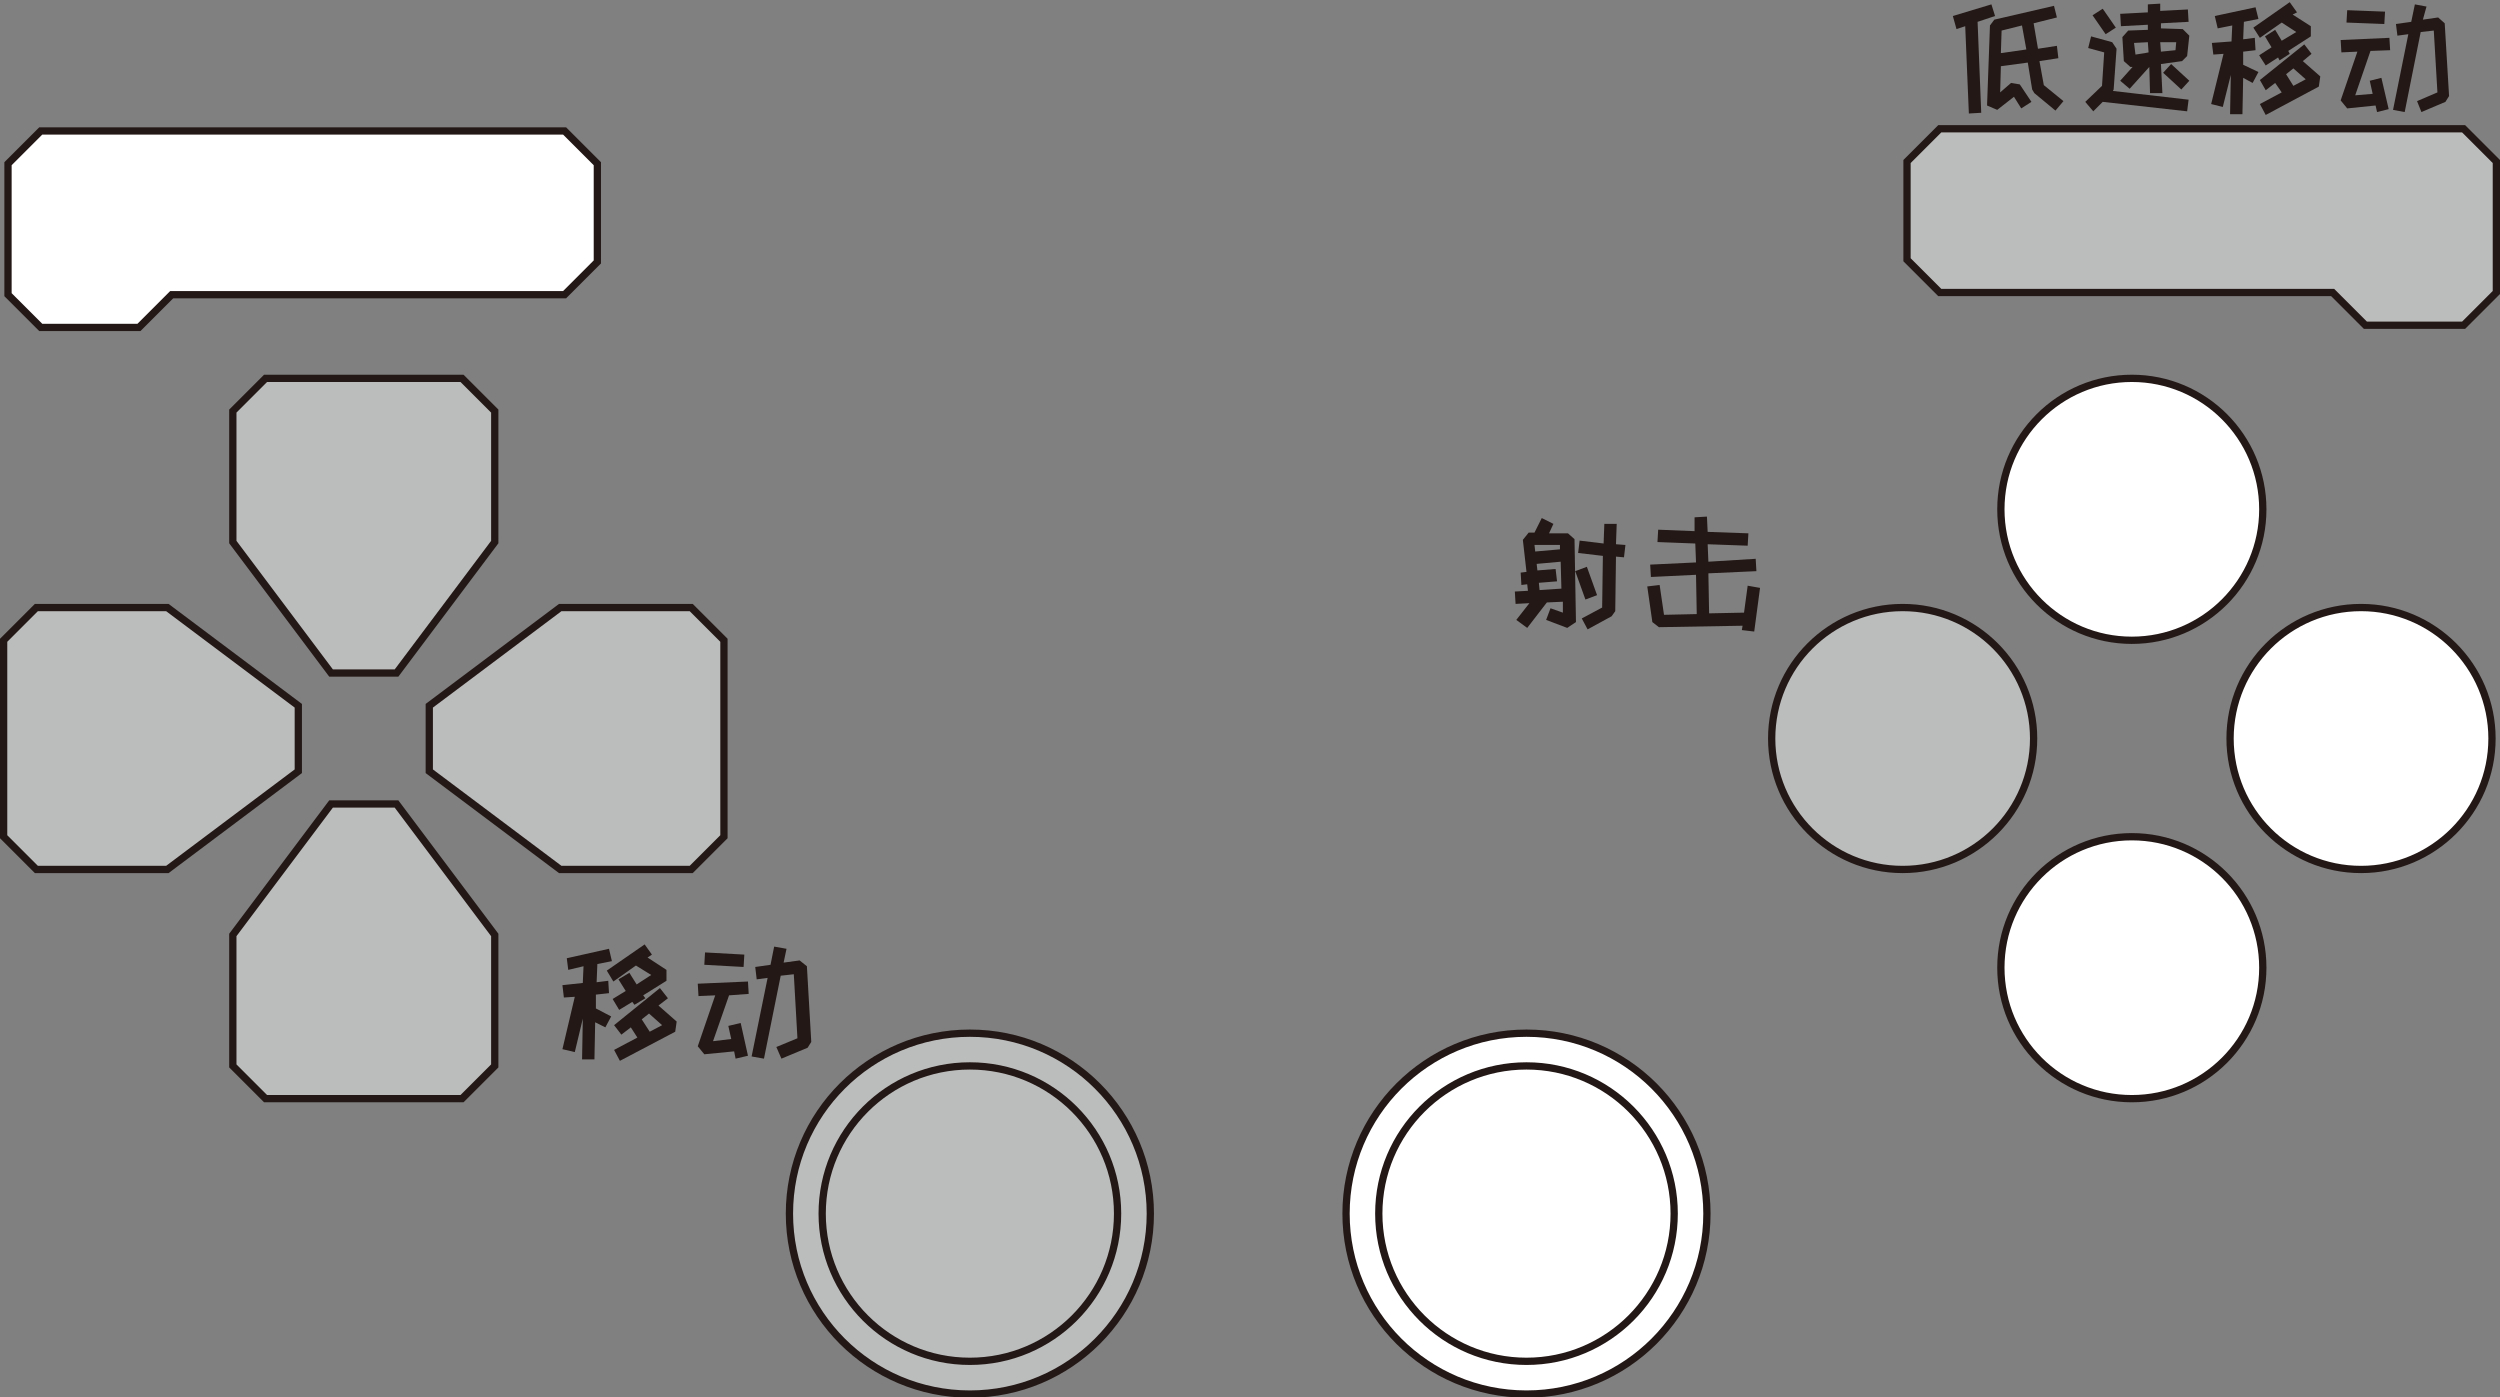 <?xml version="1.0" encoding="utf-8"?>
<!-- Generator: Adobe Illustrator 23.0.3, SVG Export Plug-In . SVG Version: 6.00 Build 0)  -->
<svg version="1.1" id="图层_1" xmlns="http://www.w3.org/2000/svg" xmlns:xlink="http://www.w3.org/1999/xlink" x="0px" y="0px"
	 viewBox="0 0 343.6 192" style="enable-background:new 0 0 343.6 192;" xml:space="preserve">
<rect x="0" y="0" width="343.6" height="192" fill="#808080" stroke="none"/>
<style type="text/css">
	.st0{fill:#FFFFFF;stroke:#231815;stroke-miterlimit:10;}
	.st1{fill:#BBBCBC;stroke:#231815;stroke-miterlimit:10;}
	.st2{enable-background:new    ;}
	.st3{fill:#231815;}
</style>
<g id="レイヤー_1">
	<title>gamepad</title>
	<circle class="st0" cx="209.8" cy="166.8" r="24.8"/>
	<circle class="st1" cx="133.3" cy="166.8" r="24.8"/>
	<polygon class="st1" points="32,146.5 36.5,151 63.5,151 68,146.5 68,128.5 54.5,110.5 45.5,110.5 32,128.5 	"/>
	<polygon class="st1" points="5,119.5 0.5,115 0.5,88 5,83.5 23,83.5 41,97 41,106 23,119.5 	"/>
	<polygon class="st1" points="95,119.5 99.5,115 99.5,88 95,83.5 77,83.5 59,97 59,106 77,119.5 	"/>
	<circle class="st0" cx="324.5" cy="101.5" r="18"/>
	<polygon class="st1" points="32,56.5 36.5,52 63.5,52 68,56.5 68,74.5 54.5,92.5 45.5,92.5 32,74.5 	"/>
	<circle class="st0" cx="293" cy="70" r="18"/>
	<circle class="st0" cx="293" cy="133" r="18"/>
	<circle class="st1" cx="261.5" cy="101.5" r="18"/>
	<circle class="st1" cx="133.3" cy="166.8" r="20.3"/>
	<circle class="st0" cx="209.8" cy="166.8" r="20.3"/>
	<polygon class="st1" points="262.1,22.2 266.6,17.7 338.6,17.7 343.1,22.2 343.1,40.2 338.6,44.7 325.1,44.7 320.6,40.2 
		266.6,40.2 262.1,35.7 	"/>
	<polygon class="st0" points="82.1,22.5 77.6,18 5.6,18 1.1,22.5 1.1,40.5 5.6,45 19.1,45 23.6,40.5 77.6,40.5 82.1,36 	"/>
</g>
<g>
	<g class="st2">
		<path class="st3" d="M77.9,131.7l5.8-1.3l0.4,1.7l-2,0.4l-0.1,2.5l1.6-0.2l0.1,1.7l-1.8,0.2l0,1.9l2.1,1.1l-0.8,1.5l-1.4-0.7
			l-0.1,5.1l-1.7,0l0.1-5.6l-1.1,4.6l-1.7-0.4l1.7-7.2l-1.5,0.1l-0.2-1.7l2.8-0.3l0.1-2.3l-2.1,0.5L77.9,131.7z M83.4,133.4l5.2-3.6
			l1,1.4l-0.6,0.4l2.6,1.7l0,1.5l-3.2,2l0.3,0.4l-1.5,0.9l-0.3-0.4l-1.8,1.1l-0.9-1.5l1.8-1.1l-1-1.6l1.5-0.9l1,1.6l2-1.3l-2.1-1.3
			l-3.1,2.2L83.4,133.4z M84.4,140.9l6.3-5.1l1.1,1.4l-1.3,1l2.5,2.2l-0.2,1.4l-7.6,4l-0.8-1.5l3.2-1.7l-0.9-1.4l-1.3,1L84.4,140.9z
			 M89.2,139.3l-1,0.8l1.1,1.7l1.7-0.9L89.2,139.3z"/>
		<path class="st3" d="M100.2,136.8l-2.2,6.3l2.5-0.3l-0.4-1.8l1.7-0.4l1,4.5l-1.7,0.4l-0.2-1l-4.1,0.4l-0.9-1.1l2.4-7l-2.3,0.1
			l-0.1-1.7l6.9-0.3l0.1,1.7L100.2,136.8z M102.2,132.9l-5.4-0.3l0.1-1.7l5.4,0.3L102.2,132.9z M107.4,145.5l-0.7-1.6l2.9-1.2
			l-0.5-8.8l-1.8,0.2l-2.3,11.4l-1.7-0.3l2.2-10.8l-1.5,0.2l-0.2-1.7l2.1-0.3l0.5-2.5l1.7,0.3l-0.4,1.9l2.2-0.3l1,0.8l0.6,10.4
			l-0.5,0.8L107.4,145.5z"/>
	</g>
	<g class="st2">
		<path class="st3" d="M208.4,85.2l1.8-2.3l-1.9,0.1l-0.1-1.7l1.8-0.1l-0.1-0.9l-0.8,0.1l-0.1-1.7l0.8-0.1l-0.5-4.4l0.8-1h0.8l1-2
			l1.6,0.8l-0.6,1.3h2.6l0.9,0.8l0.2,11.4l-1.2,0.8l-2.9-1.1l0.6-1.6l1.7,0.6l0-1.5l-2.2,0.1l-2.7,3.5L208.4,85.2z M210.9,74.9
			l0.1,0.9l3.4-0.3v-0.6H210.9z M211.5,80.1l0.1,1l3-0.2l-0.1-3.7l-3.3,0.3l0.1,0.9l2.5-0.2l0.2,1.7L211.5,80.1z M216.5,78.5
			l1.6-0.6l1.4,3.9l-1.6,0.6L216.5,78.5z M222.1,76.5L222,84l-0.5,0.7l-3.3,1.8l-0.8-1.5l2.8-1.5l0.1-7.1l-3.4-0.4l0.2-1.7l3.3,0.4
			l0.1-2.7l1.7,0l-0.1,2.8l1.3,0.1l-0.2,1.7L222.1,76.5z"/>
		<path class="st3" d="M234.8,78.8l0.1,5.5l4.8-0.1l0.5-3.7l1.7,0.3l-0.8,6l-1.7-0.2l0.1-0.6L228,86.2l-0.9-0.7l-0.7-4.9l1.7-0.2
			l0.6,4.1l4.5-0.1l-0.1-5.4l-6.2,0.3l-0.1-1.7l6.3-0.3l-0.1-2.6l-5.2-0.2l0.1-1.7l5,0.2l0-1.9l1.7-0.1l0.1,2.1l5.6,0.2l-0.1,1.7
			l-5.5-0.2l0.1,2.4l6.5-0.4l0.1,1.7L234.8,78.8z"/>
	</g>
	<g class="st2">
		<path class="st3" d="M268.4,2.2l5.3-1.6l0.5,1.6l-2.4,0.8l0.5,12.5l-1.7,0.1l-0.5-12l-1.2,0.4L268.4,2.2z M273.1,14.5l0.4-11
			l0.6-0.8l8.2-1.9l0.4,1.6l-3.2,0.8l0.6,3.5l2.6-0.4l0.2,1.7l-2.6,0.4l0.6,3.3l2.7,2.2l-1.1,1.3l-2.9-2.4l-0.3-0.5l-0.6-3.7
			L275,9.1l-0.1,3.6l1.5-1.3l1.2,0.2l1.6,2.4l-1.4,0.9l-1-1.6l-2.3,1.8L273.1,14.5z M275,7.3l3.5-0.5l-0.6-3.3l-2.8,0.7L275,7.3z"/>
		<path class="st3" d="M286.6,14l2.3-2.2l0.3-4.6l-2.2-0.6l0.4-1.6l2.9,0.8l0.6,0.9l-0.4,5.6l-0.1,0.2l10.4,1.2l-0.2,1.6L289,14
			l-1.3,1.3L286.6,14z M287.6,2.1l1.4-0.9l1.8,2.6l-1.4,0.9L287.6,2.1z M291.4,11.1l1.7-1.9l-0.3,0l-0.9-0.8l-0.2-3.3l0.8-0.9
			l2.7-0.1l0-0.7l-3.7,0.2l-0.1-1.7l3.8-0.2l0-1.1l1.7-0.1l0,1l3.8-0.2l0.1,1.7l-3.8,0.2l0,0.7L300,4l0.9,0.9l-0.3,2.8l-0.7,0.7
			L297,8.8l0.2,4l-1.7,0l-0.1-3.6l-2.7,3L291.4,11.1z M293.5,7.5l1.3-0.2l0.5-0.1l-0.1-1.4l-1.9,0.1L293.5,7.5z M296.9,5.8l0.1,1.3
			l2-0.2l0.1-1.1L296.9,5.8z M297.3,10l1.1-1.2l2.5,2.3l-1.1,1.2L297.3,10z"/>
		<path class="st3" d="M304.4,2.2l5.6-1.2l0.4,1.6L308.4,3l-0.1,2.4l1.6-0.2l0.1,1.7l-1.7,0.2l0,1.8l2.1,1l-0.8,1.5l-1.3-0.7l-0.1,5
			l-1.7,0l0.1-5.4l-1.1,4.4l-1.6-0.4l1.7-6.9l-1.4,0.1L304,5.9l2.7-0.2l0.1-2.2l-2,0.4L304.4,2.2z M309.7,3.8l5-3.5l1,1.4L315.1,2
			l2.5,1.6l0,1.4L314.5,7l0.2,0.4l-1.4,0.9l-0.2-0.4L311.4,9l-0.9-1.4l1.7-1.1l-0.9-1.5l1.4-0.9l0.9,1.5l2-1.2l-2-1.3l-3,2.1
			L309.7,3.8z M310.6,11l6.1-4.9l1,1.3l-1.2,1l2.4,2.1l-0.2,1.4l-7.3,3.9l-0.8-1.5l3-1.6l-0.9-1.3l-1.3,1L310.6,11z M315.2,9.4
			l-1,0.8l1,1.6l1.7-0.9L315.2,9.4z"/>
		<path class="st3" d="M325.8,7l-2.1,6.1l2.4-0.2l-0.4-1.8l1.6-0.4l1,4.3l-1.6,0.4l-0.2-0.9l-3.9,0.4l-0.9-1.1l2.3-6.7l-2.2,0.1
			l-0.1-1.7l6.7-0.3l0.1,1.7L325.8,7z M327.7,3.3l-5.2-0.2l0.1-1.7l5.2,0.2L327.7,3.3z M332.8,15.4l-0.6-1.5l2.8-1.2l-0.5-8.5
			l-1.8,0.2l-2.2,11l-1.6-0.3l2.1-10.4l-1.5,0.2l-0.2-1.6l2.1-0.3l0.5-2.4l1.6,0.3L333,2.7l2.1-0.3l0.9,0.8l0.6,10l-0.5,0.8
			L332.8,15.4z"/>
	</g>
</g>
</svg>
